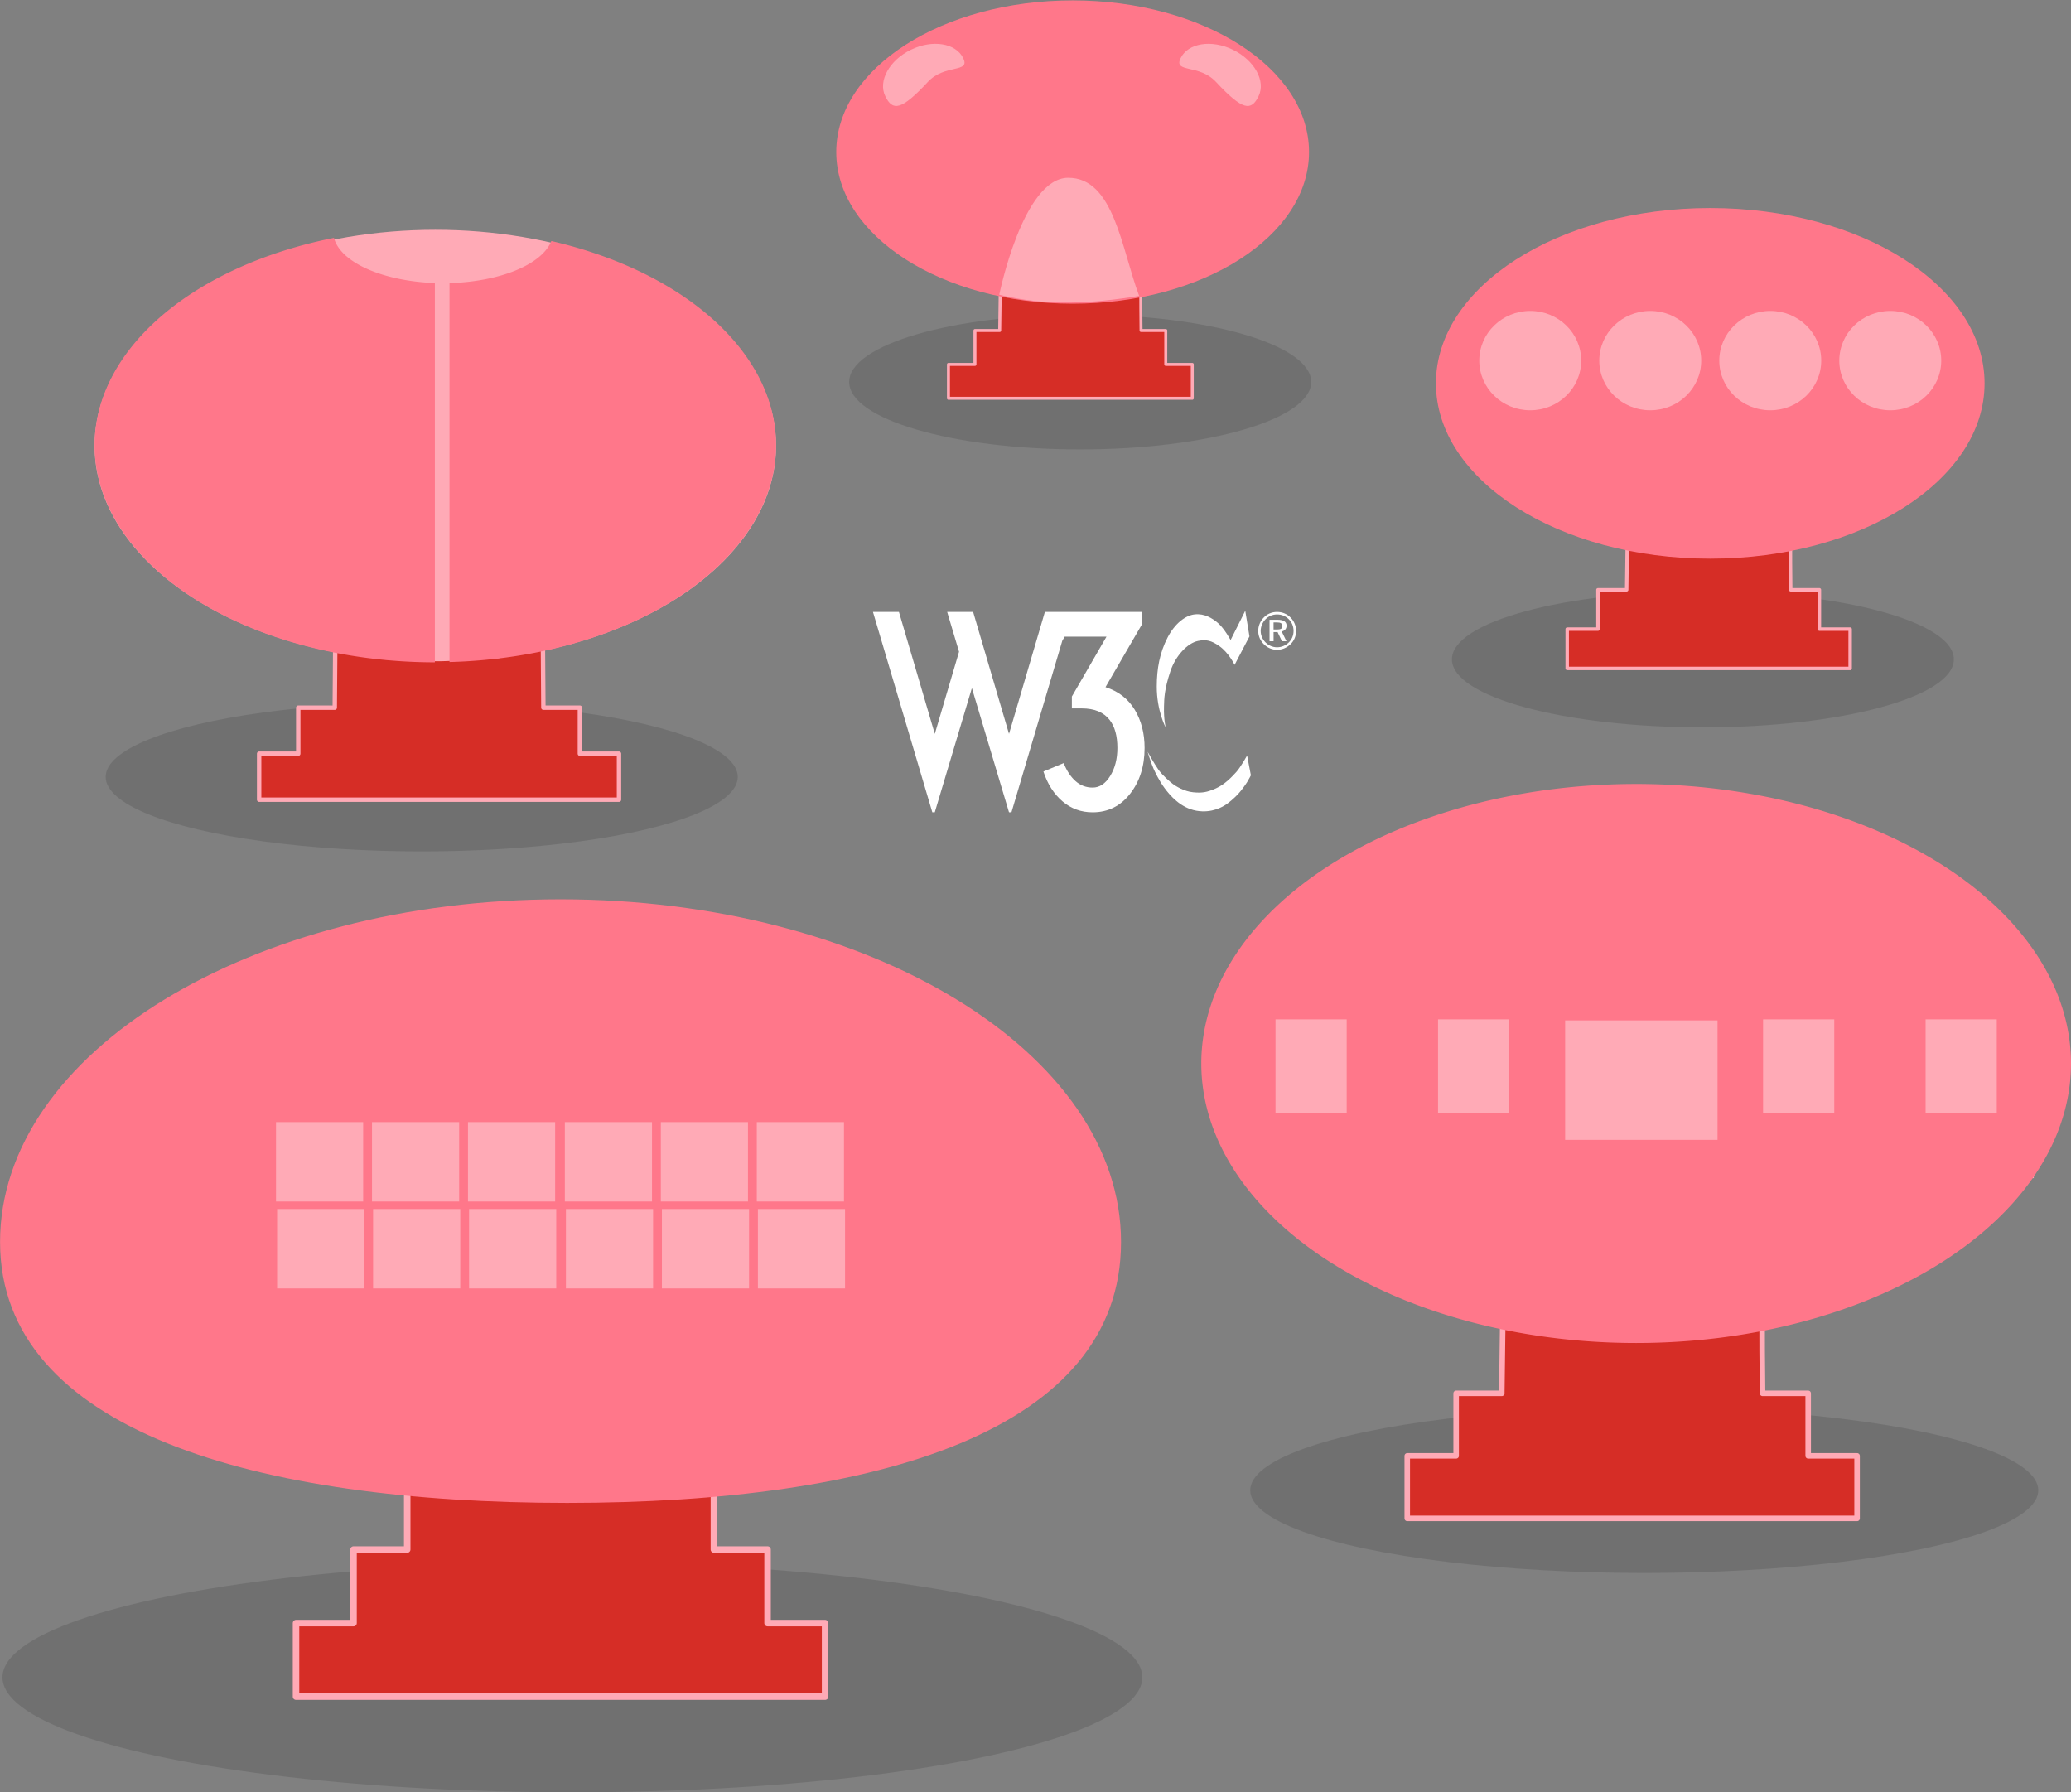 <?xml version="1.0" encoding="UTF-8" standalone="no"?>
<!-- Created with Inkscape (http://www.inkscape.org/) -->

<svg
   width="258.993mm"
   height="224.117mm"
   viewBox="0 0 258.993 224.117"
   version="1.1"
   id="svg5"
   inkscape:version="1.2.1 (9c6d41e4, 2022-07-14)"
   sodipodi:docname="w3c.svg"
   xmlns:inkscape="http://www.inkscape.org/namespaces/inkscape"
   xmlns:sodipodi="http://sodipodi.sourceforge.net/DTD/sodipodi-0.dtd"
   xmlns="http://www.w3.org/2000/svg"
   xmlns:svg="http://www.w3.org/2000/svg">
  <rect x="0" y="0" width="258.993" height="224.117" fill="#808080" stroke="none"/>
  <sodipodi:namedview
     id="namedview7"
     pagecolor="#00946e"
     bordercolor="#000000"
     borderopacity="0.25"
     inkscape:showpageshadow="false"
     inkscape:pageopacity="0"
     inkscape:pagecheckerboard="false"
     inkscape:deskcolor="#d1d1d1"
     inkscape:document-units="mm"
     showgrid="false"
     inkscape:zoom="0.63785537"
     inkscape:cx="302.57643"
     inkscape:cy="242.21792"
     inkscape:window-width="2560"
     inkscape:window-height="1395"
     inkscape:window-x="0"
     inkscape:window-y="23"
     inkscape:window-maximized="1"
     inkscape:current-layer="layer1"
     showguides="true"
     inkscape:lockguides="false">
    <sodipodi:guide
       position="-363.768,309.805"
       orientation="1,0"
       id="guide2923"
       inkscape:locked="false" />
    <sodipodi:guide
       position="-160.848,254.045"
       orientation="0,-1"
       id="guide8011"
       inkscape:locked="false" />
    <sodipodi:guide
       position="99.173,359.151"
       orientation="0,-1"
       id="guide11504"
       inkscape:locked="false" />
    <sodipodi:guide
       position="75.576,349.571"
       orientation="-0.001,-1"
       id="guide13038"
       inkscape:locked="false" />
    <sodipodi:guide
       position="65.286,393.631"
       orientation="0,-1"
       id="guide13636"
       inkscape:locked="false" />
    <sodipodi:guide
       position="197.745,405.417"
       orientation="0,-1"
       id="guide13711"
       inkscape:locked="false" />
  </sodipodi:namedview>
  <defs
     id="defs2" />
  <g
     inkscape:label="Ebene 1"
     inkscape:groupmode="layer"
     id="layer1"
     transform="translate(-358.429,-180.237)">
    <g
       id="g7553">
      <ellipse
         style="opacity:0.2;fill:#333333;stroke-width:4.075"
         id="path7538"
         cx="411.168"
         cy="277.387"
         rx="39.523"
         ry="9.313" />
      <ellipse
         style="opacity:0.2;fill:#333333;stroke-width:4.217"
         id="path7540"
         cx="493.514"
         cy="228.002"
         rx="28.891"
         ry="8.433" />
      <ellipse
         style="opacity:0.2;fill:#333333;stroke-width:4.862"
         id="path7542"
         cx="571.388"
         cy="262.686"
         rx="31.384"
         ry="8.506" />
      <ellipse
         style="opacity:0.2;fill:#333333;stroke-width:4.595"
         id="path7544"
         cx="564.055"
         cy="366.591"
         rx="49.276"
         ry="10.339" />
      <ellipse
         style="opacity:0.2;fill:#333333;stroke-width:4.185"
         id="path7546"
         cx="430.013"
         cy="389.982"
         rx="71.274"
         ry="14.372" />
    </g>
    <g
       id="g7536">
      <g
         id="g4061"
         style="stroke-width:0.1;stroke-dasharray:none"
         transform="matrix(0.748,0,0,0.748,300.899,65.421)">
        <path
           id="rect6790"
           style="fill:#d62d26;fill-opacity:1;fill-rule:nonzero;stroke:#ffaab6;stroke-width:0.5;stroke-linecap:round;stroke-linejoin:round;stroke-dasharray:none;stroke-opacity:1"
           d="m 249.144,197.418 v 5.666 l -5.002,-1.216 -0.093,6.882 h -4.136 v 5.666 h -4.431 v 5.666 h 40.764 v -5.666 h -4.431 v -5.666 h -4.135 c 0,0 -0.093,-7.818 0,-6.882 0,-1.029 -5.095,1.216 -5.095,1.216 v -5.666 z"
           sodipodi:nodetypes="ccccccccccccccccc" />
        <ellipse
           style="fill:#ff778a;stroke-width:0.733"
           id="path8433"
           cx="256.246"
           cy="178.915"
           rx="39.522"
           ry="25.351" />
        <g
           id="g1364"
           transform="translate(-2.549)" />
        <path
           id="path3110"
           style="fill:#ffaab6;stroke-width:0.7"
           d="m 237.952,163.221 c 1.234,2.531 -3.073,0.918 -5.918,3.978 -4.446,4.782 -5.881,4.907 -7.115,2.376 -1.234,-2.531 0.683,-6.005 4.282,-7.76 3.599,-1.755 7.517,-1.126 8.751,1.405 z"
           sodipodi:nodetypes="cscsc" />
        <path
           id="path3110-6"
           style="fill:#ffaab6;stroke-width:0.7;stroke-dasharray:none"
           d="m 274.3,163.221 c -1.234,2.531 3.073,0.918 5.918,3.978 4.446,4.782 5.881,4.907 7.115,2.376 1.234,-2.531 -0.683,-6.005 -4.282,-7.76 -3.599,-1.755 -7.517,-1.126 -8.751,1.405 z"
           sodipodi:nodetypes="cscsc"
           inkscape:transform-center-x="40.224065"
           inkscape:transform-center-y="-6.5481036" />
        <path
           style="fill:#ffaab6;fill-opacity:1;stroke-width:0.7"
           d="m 243.977,202.769 c 0,0 3.944,-19.513 11.506,-19.551 7.679,-0.038 8.918,11.878 11.88,19.738 -7.764,1.291 -15.622,1.75 -23.386,-0.187 z"
           id="path4027"
           sodipodi:nodetypes="cacc" />
      </g>
      <g
         id="g4118"
         style="stroke-width:0.1;stroke-dasharray:none"
         transform="matrix(1.104,0,0,1.104,206.621,94.028)">
        <ellipse
           style="fill:#ffaab6;fill-opacity:1;stroke:none;stroke-width:0.5;stroke-linecap:round;stroke-linejoin:round;stroke-dasharray:none;stroke-opacity:1"
           id="path6663"
           cx="186.818"
           cy="128.587"
           rx="38.598"
           ry="24.472" />
        <path
           id="rect6790-8"
           style="fill:#d62d26;fill-opacity:1;stroke:#ffaab6;stroke-width:0.5;stroke-linecap:round;stroke-linejoin:round;stroke-dasharray:none;stroke-opacity:1"
           d="m 180.523,152.503 v 0 h -1e-4 l -5.043,-1.104 -0.052,6.845 h -4.136 v 5.212 h -4.431 v 5.212 h 40.764 v -5.212 h -4.431 v -5.212 h -4.135 l -0.052,-6.897 -5.148,1.052 c -6.249,0.333 -6.012,0.518 -13.336,0.104 z"
           sodipodi:nodetypes="ccccccccccccccccc" />
        <path
           id="path6663-5"
           style="fill:#ff778a;fill-opacity:1;stroke:none;stroke-width:0;stroke-linecap:round;stroke-linejoin:round;stroke-dasharray:none;stroke-opacity:1"
           d="m 175.342,105.029 a 38.598,24.605 0 0 0 -27.122,23.476 38.598,24.605 0 0 0 38.548,24.604 v -42.964 a 12.458,5.816 0 0 1 -11.427,-5.117 z m 24.618,0.357 a 12.458,5.816 0 0 1 -11.534,4.766 v 42.923 a 38.598,24.605 0 0 0 36.991,-24.57 38.598,24.605 0 0 0 -25.457,-23.119 z" />
      </g>
      <g
         id="g4213"
         style="stroke-width:0.1;stroke-dasharray:none"
         transform="matrix(0.868,0,0,0.868,350.021,72.792)">
        <path
           id="rect6790-3"
           style="fill:#d62d26;fill-opacity:1;fill-rule:nonzero;stroke:#ffaab6;stroke-width:0.5;stroke-linecap:round;stroke-linejoin:round;stroke-dasharray:none;stroke-opacity:1"
           d="m 249.144,197.418 v 5.666 l -5.002,-1.216 -0.093,6.882 h -4.136 v 5.666 h -4.431 v 5.666 h 40.764 v -5.666 h -4.431 v -5.666 h -4.135 c 0,0 -0.093,-7.818 0,-6.882 0,-1.029 -5.095,1.216 -5.095,1.216 v -5.666 z"
           sodipodi:nodetypes="ccccccccccccccccc" />
        <ellipse
           style="fill:#ff778a;stroke-width:0.732"
           id="path8433-3"
           cx="256.091"
           cy="179.008"
           rx="39.522"
           ry="25.257" />
        <g
           id="g1364-6"
           transform="translate(-2.549)">
          <g
             id="g4161">
            <ellipse
               style="fill:#ffaab6;fill-opacity:1;stroke-width:0.624"
               id="path492"
               cx="232.705"
               cy="175.734"
               rx="7.343"
               ry="7.156" />
            <ellipse
               style="fill:#ffaab6;fill-opacity:1;stroke-width:0.624;stroke-dasharray:none"
               id="path492-5"
               cx="249.995"
               cy="175.734"
               rx="7.343"
               ry="7.156" />
            <ellipse
               style="fill:#ffaab6;fill-opacity:1;stroke-width:0.624;stroke-dasharray:none"
               id="path492-5-1"
               cx="267.286"
               cy="175.734"
               rx="7.343"
               ry="7.156" />
            <ellipse
               style="fill:#ffaab6;fill-opacity:1;stroke-width:0.624;stroke-dasharray:none"
               id="path492-5-6"
               cx="284.576"
               cy="175.734"
               rx="7.343"
               ry="7.156" />
          </g>
        </g>
      </g>
      <g
         id="g4280"
         style="stroke-width:0.1;stroke-dasharray:none"
         transform="matrix(1.38,0,0,1.38,209.45,66.392)">
        <path
           id="rect6790-5"
           style="fill:#d62d26;fill-opacity:1;fill-rule:nonzero;stroke:#ffaab6;stroke-width:0.5;stroke-linecap:round;stroke-linejoin:round;stroke-dasharray:none;stroke-opacity:1"
           d="m 249.144,197.418 v 5.666 l -5.002,-1.216 -0.093,6.882 h -4.136 v 5.666 h -4.431 v 5.666 h 40.764 v -5.666 h -4.431 v -5.666 h -4.135 c 0,0 -0.093,-7.818 0,-6.882 0,-1.029 -5.095,1.216 -5.095,1.216 v -5.666 z"
           sodipodi:nodetypes="ccccccccccccccccc" />
        <rect
           style="fill:#ffaab6;fill-opacity:1;stroke-width:0.7"
           id="rect1832"
           width="69.321"
           height="16.404"
           x="222.94"
           y="172.848" />
        <path
           id="path6786"
           style="fill:#ff778a;fill-opacity:1;fill-rule:nonzero;stroke:none;stroke-width:0.5;stroke-linecap:round;stroke-linejoin:round;stroke-dasharray:none;stroke-opacity:1"
           d="m 256.225,153.534 a 39.406,25.327 0 0 0 -39.406,25.327 39.406,25.327 0 0 0 39.406,25.327 39.406,25.327 0 0 0 39.406,-25.327 39.406,25.327 0 0 0 -39.406,-25.327 z m -32.681,21.33 h 6.45 v 8.495 h -6.45 z m 14.728,0 h 6.45 v 8.495 h -6.45 z m 29.456,0 h 6.45 v 8.495 h -6.45 z m 14.728,0 h 6.45 v 8.495 h -6.45 z m -32.665,0.095 h 13.811 v 10.822 h -13.811 z" />
      </g>
      <g
         id="g4323"
         transform="matrix(1.623,0,0,1.623,68.295,-107.944)">
        <path
           id="rect6790-58"
           style="fill:#d62d26;fill-opacity:1;stroke:#ffaab6;stroke-width:0.5;stroke-linecap:round;stroke-linejoin:round;stroke-dasharray:none;stroke-opacity:1"
           d="m 215.236,291.281 h -5.095 v 5.666 h -4.136 v 5.666 h -4.431 v 5.666 h 40.764 v -5.666 h -4.431 v -5.666 h -4.135 v -5.666 h -5.095 c -7.357,-0.12 -4.721,0.028 -13.441,0 z"
           sodipodi:nodetypes="ccccccccccccccc" />
        <ellipse
           style="fill:#ffaab6;fill-opacity:1;stroke:none;stroke-width:0.7"
           id="path48976"
           cx="223.104"
           cy="270.786"
           rx="28.777"
           ry="11.732" />
        <path
           id="path17284"
           style="fill:#ff778a;fill-opacity:1;stroke-width:0.47;stroke-linecap:round;stroke-linejoin:round"
           d="m 221.956,246.85 c -23.851,0 -43.187,11.818 -43.187,26.397 0,14.579 19.846,20.106 43.697,20.106 23.852,0 42.677,-5.527 42.677,-20.106 0,-14.579 -19.336,-26.397 -43.187,-26.397 z m -21.924,17.162 h 6.716 v 6.121 h -6.716 z m 7.396,0 h 6.716 v 6.121 h -6.716 z m 7.396,0 h 6.716 v 6.121 h -6.716 z m 7.463,0 h 6.716 v 6.121 h -6.716 z m 7.396,0 h 6.716 v 6.121 h -6.716 z m 7.396,0 h 6.716 v 6.121 h -6.716 z m -36.962,6.697 h 6.716 v 6.121 h -6.716 z m 7.396,0 h 6.716 v 6.121 h -6.716 z m 7.396,0 h 6.716 v 6.121 h -6.716 z m 7.462,0 h 6.716 v 6.121 h -6.716 z m 7.396,0 h 6.716 v 6.121 h -6.716 z m 7.396,0 h 6.716 v 6.121 h -6.716 z" />
        <g
           id="g17652"
           style="fill:#ffffff"
           transform="translate(-0.213)" />
      </g>
    </g>
    <g
       id="g7505"
       transform="translate(-23.362,-77.065)">
      <path
         d="m 503.489,333.821 4.486,15.251 4.485,-15.251 h 12.161 v 1.516 l -4.579,7.889 c 1.609,0.516 2.825,1.455 3.65,2.815 0.825,1.362 1.238,2.959 1.238,4.795 0,2.27 -0.604,4.177 -1.811,5.723 -1.207,1.546 -2.769,2.32 -4.687,2.32 -1.444,0 -2.702,-0.458 -3.773,-1.376 -1.073,-0.918 -1.866,-2.16 -2.382,-3.728 l 2.536,-1.052 c 0.371,0.949 0.861,1.697 1.47,2.242 0.608,0.547 1.325,0.82 2.15,0.82 0.865,0 1.598,-0.485 2.196,-1.454 0.598,-0.969 0.898,-2.134 0.898,-3.496 0,-1.506 -0.32,-2.671 -0.959,-3.496 -0.744,-0.969 -1.909,-1.454 -3.497,-1.454 h -1.237 v -1.485 l 4.33,-7.487 h -5.227 l -0.297,0.506 -6.358,21.455 h -0.309 l -4.641,-15.529 -4.64,15.529 h -0.309 l -7.423,-25.055 h 3.248 l 4.485,15.251 3.032,-10.27 -1.485,-4.981 h 3.247 v -0.001 z"
         fill="#005A9C"
         id="path2"
         style="fill:#ffffff;stroke-width:0.265" />
      <path
         d="m 541.502,333.821 c -0.638,0 -1.21,0.23 -1.644,0.671 -0.46,0.468 -0.717,1.072 -0.717,1.697 0,0.625 0.244,1.204 0.691,1.658 0.454,0.46 1.039,0.711 1.671,0.711 0.618,0 1.217,-0.25 1.683,-0.703 0.447,-0.434 0.691,-1.013 0.691,-1.664 0,-0.632 -0.25,-1.223 -0.684,-1.664 -0.45,-0.462 -1.042,-0.705 -1.688,-0.705 z m 2.058,2.388 c 0,0.546 -0.211,1.053 -0.598,1.427 -0.408,0.395 -0.915,0.606 -1.474,0.606 -0.525,0 -1.045,-0.216 -1.434,-0.611 -0.388,-0.395 -0.605,-0.901 -0.605,-1.44 0,-0.539 0.224,-1.065 0.625,-1.473 0.375,-0.382 0.881,-0.585 1.433,-0.585 0.566,0 1.072,0.211 1.467,0.611 0.384,0.38 0.587,0.892 0.587,1.465 z m -1.992,-1.408 h -1.012 v 2.684 h 0.506 V 336.34 h 0.5 l 0.546,1.144 h 0.565 l -0.599,-1.223 c 0.388,-0.08 0.612,-0.342 0.612,-0.723 0.003,-0.487 -0.368,-0.738 -1.117,-0.738 z m -0.093,0.329 c 0.473,0 0.69,0.132 0.69,0.46 0,0.315 -0.217,0.428 -0.678,0.428 h -0.428 v -0.888 h 0.415 z"
         id="path4"
         style="fill:#ffffff;stroke-width:0.265" />
      <path
         d="m 537.52,333.68 0.526,3.199 -1.862,3.564 c 0,0 -0.715,-1.512 -1.903,-2.348 -1,-0.705 -1.653,-0.858 -2.672,-0.648 -1.309,0.27 -2.794,1.836 -3.442,3.766 -0.775,2.309 -0.783,3.427 -0.81,4.453 -0.043,1.647 0.216,2.618 0.216,2.618 0,0 -1.131,-2.092 -1.12,-5.156 0.007,-2.188 0.351,-4.171 1.363,-6.128 0.89,-1.721 2.214,-2.754 3.389,-2.875 1.214,-0.125 2.174,0.46 2.916,1.093 0.778,0.666 1.565,2.119 1.565,2.119 l 1.831,-3.658 z"
         id="path6"
         style="fill:#ffffff;stroke-width:0.265" />
      <path
         d="m 537.75,351.78 c 0,0 -0.823,1.472 -1.336,2.039 -0.513,0.568 -1.431,1.566 -2.564,2.066 -1.133,0.499 -1.727,0.593 -2.848,0.486 -1.119,-0.107 -2.159,-0.755 -2.523,-1.026 -0.364,-0.27 -1.296,-1.066 -1.823,-1.809 -0.527,-0.743 -1.35,-2.227 -1.35,-2.227 0,0 0.458,1.488 0.746,2.119 0.165,0.364 0.672,1.475 1.393,2.443 0.672,0.902 1.978,2.456 3.962,2.807 1.984,0.351 3.347,-0.54 3.685,-0.755 0.337,-0.215 1.048,-0.811 1.499,-1.294 0.47,-0.502 0.915,-1.143 1.16,-1.527 0.18,-0.281 0.473,-0.851 0.473,-0.851 L 537.75,351.782 Z"
         id="path8"
         style="fill:#ffffff;stroke-width:0.265" />
    </g>
  </g>
</svg>
